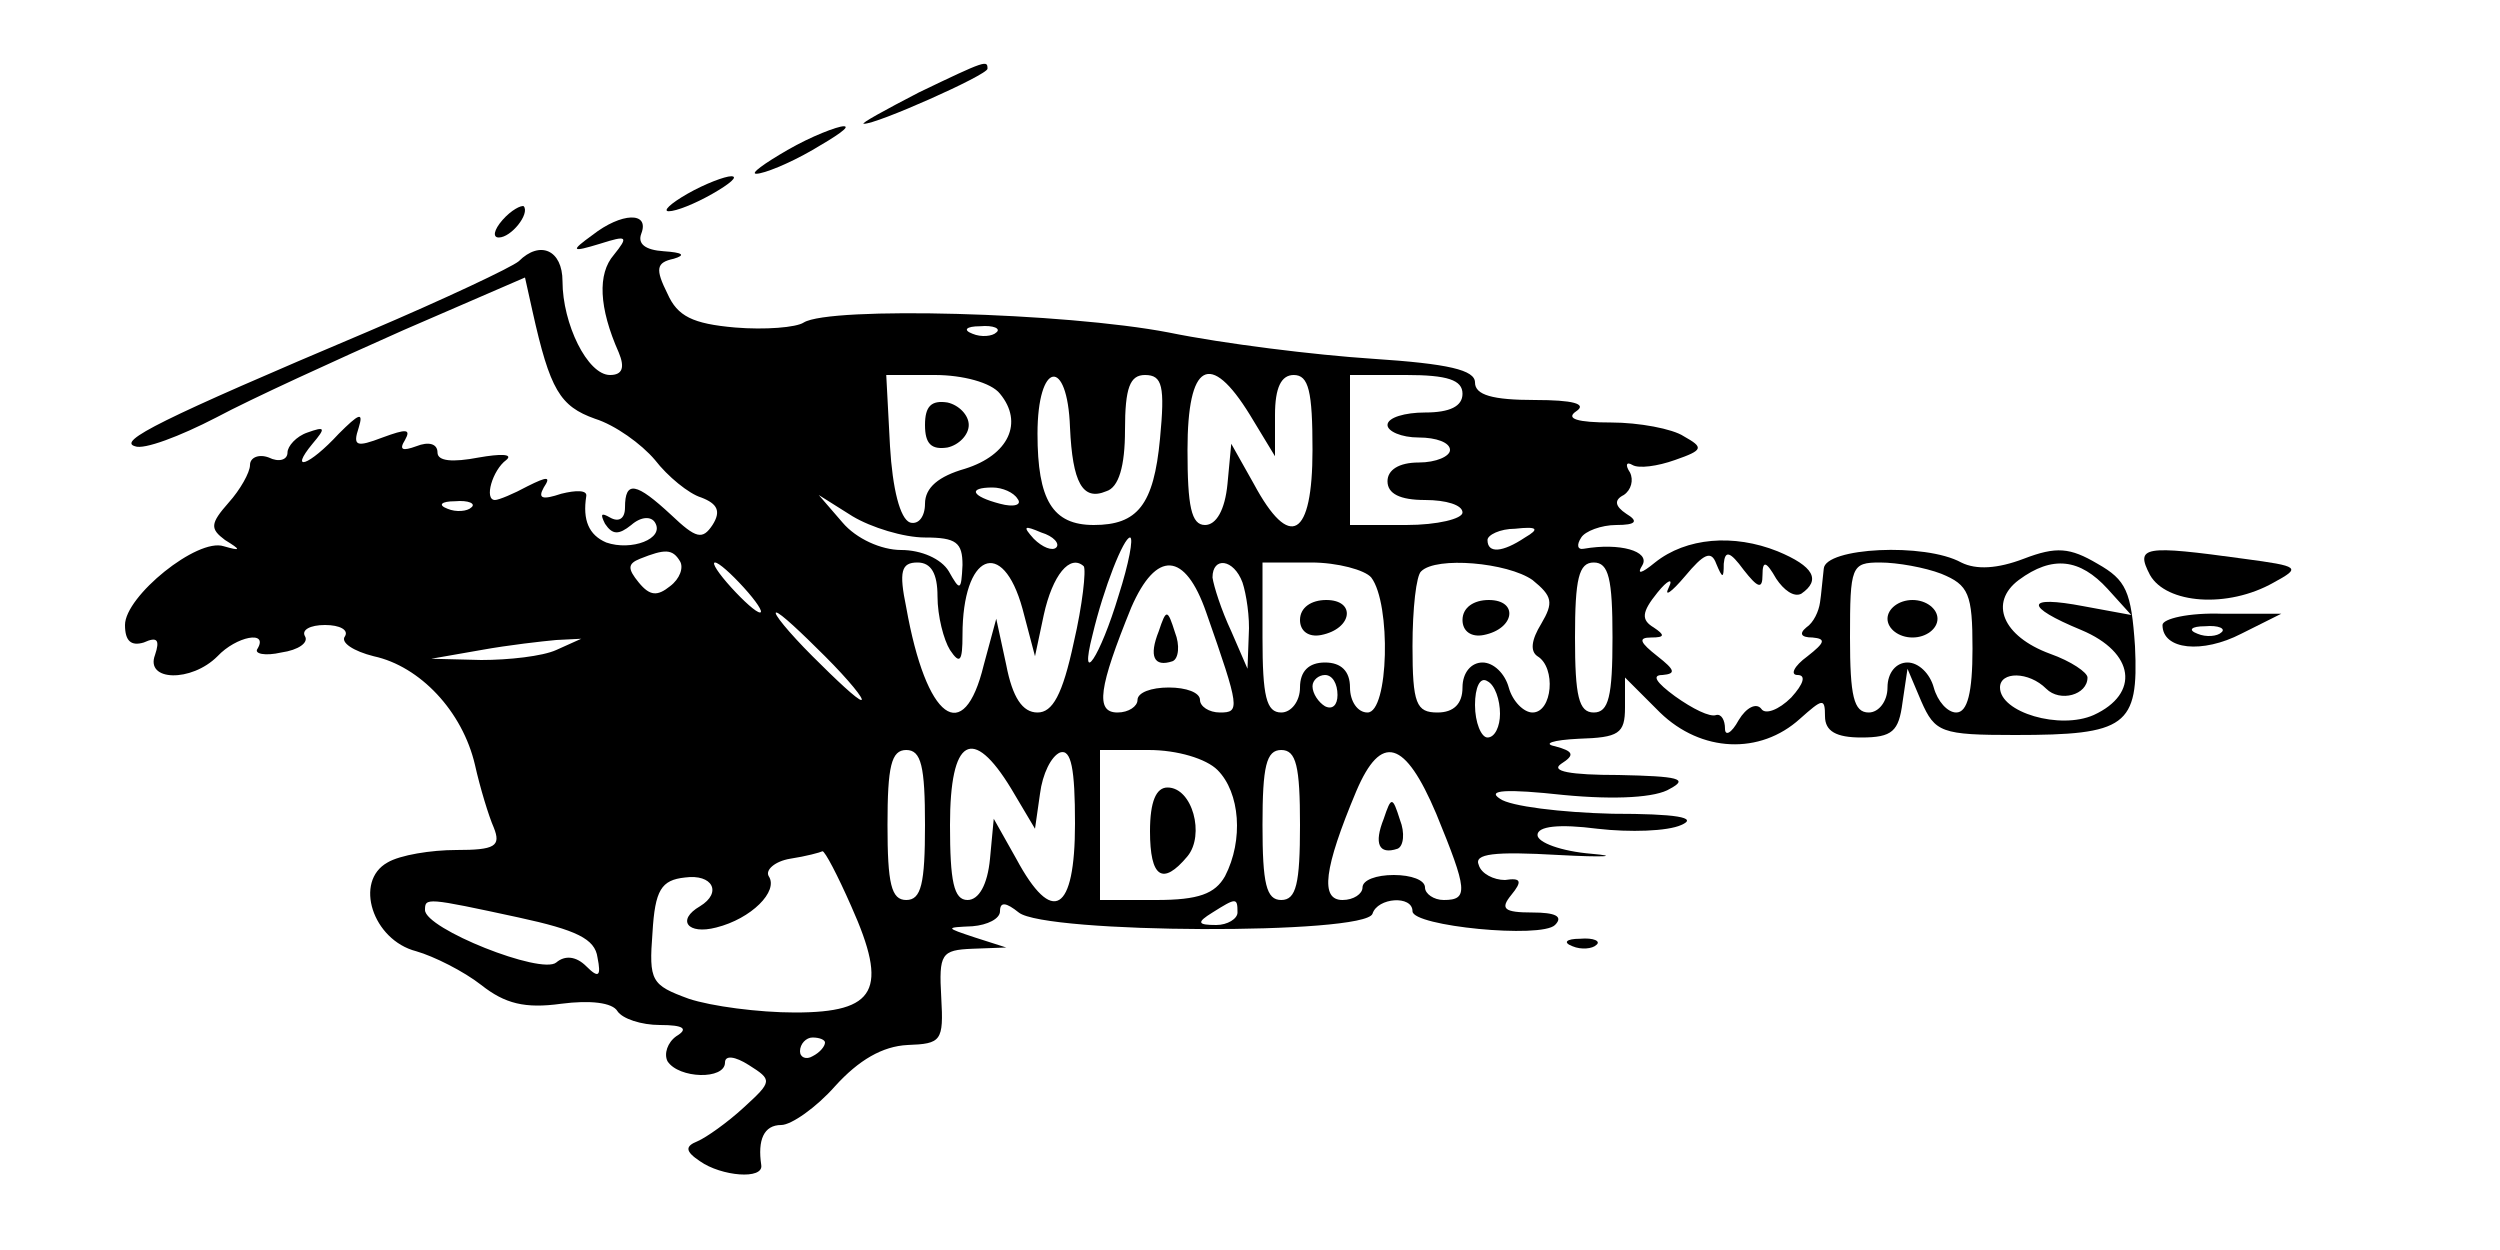 <?xml version="1.0" standalone="no"?>
<!DOCTYPE svg PUBLIC "-//W3C//DTD SVG 20010904//EN"
 "http://www.w3.org/TR/2001/REC-SVG-20010904/DTD/svg10.dtd">
<svg version="1.0" xmlns="http://www.w3.org/2000/svg"
 width="200pt" height="100pt" viewBox="0 0 200 100"
 preserveAspectRatio="xMidYMid meet">

<g transform="translate(0,100) scale(0.1,-0.1)"
fill="#000000" stroke="none">
<path d="M735 926 c-27 -14 -47 -25 -44 -25 9 -1 99 39 99 44 0 7 -1 7 -55
-19z"/>
<path d="M630 880 c-19 -11 -30 -19 -25 -19 6 0 26 8 45 19 19 11 31 19 25 19
-5 0 -26 -8 -45 -19z"/>
<path d="M550 845 c-14 -8 -20 -14 -15 -14 6 0 21 6 35 14 14 8 21 14 15 14
-5 0 -21 -6 -35 -14z"/>
<path d="M402 824 c-7 -8 -8 -14 -3 -14 10 0 25 19 20 25 -2 1 -10 -3 -17 -11z"/>
<path d="M474 812 c-18 -13 -17 -14 6 -7 22 7 23 6 11 -9 -13 -15 -12 -42 4
-78 5 -12 3 -18 -7 -18 -18 0 -38 41 -38 75 0 25 -18 33 -35 16 -6 -5 -59 -30
-120 -56 -168 -71 -201 -88 -187 -92 7 -3 36 8 65 23 28 15 96 46 150 70 l97
42 6 -27 c14 -63 22 -76 50 -86 16 -5 37 -20 48 -33 10 -13 27 -27 37 -30 13
-5 16 -11 9 -22 -8 -12 -13 -11 -33 8 -28 26 -37 28 -37 6 0 -9 -5 -12 -12 -8
-7 4 -8 3 -4 -5 6 -9 11 -9 21 -1 8 7 16 7 19 2 8 -13 -19 -23 -39 -16 -14 6
-19 18 -16 37 1 5 -8 5 -20 2 -15 -5 -19 -4 -14 5 6 9 3 9 -13 1 -11 -6 -23
-11 -26 -11 -9 0 -2 24 9 32 6 5 -5 5 -22 2 -21 -4 -33 -3 -33 4 0 7 -7 9 -17
5 -11 -4 -14 -3 -9 5 5 9 1 9 -18 2 -21 -8 -24 -7 -19 8 4 13 0 11 -16 -5 -24
-26 -40 -31 -21 -8 11 13 10 14 -4 9 -9 -3 -16 -11 -16 -16 0 -6 -7 -8 -15 -4
-8 3 -15 0 -15 -6 0 -6 -8 -20 -17 -30 -15 -17 -15 -21 -3 -30 13 -8 13 -9 -1
-5 -21 7 -79 -40 -79 -63 0 -13 5 -17 15 -14 11 5 13 2 9 -10 -8 -21 29 -22
50 -1 15 16 41 21 32 6 -3 -4 6 -6 19 -3 14 2 22 8 19 13 -3 5 4 9 16 9 12 0
19 -4 16 -9 -4 -5 7 -12 23 -16 37 -8 71 -44 81 -87 4 -18 11 -41 15 -50 6
-15 1 -18 -30 -18 -20 0 -45 -4 -55 -10 -27 -15 -12 -62 23 -71 14 -4 38 -16
52 -27 19 -15 35 -19 64 -15 23 3 41 1 45 -6 4 -6 19 -11 34 -11 19 0 23 -3
13 -9 -7 -5 -10 -14 -7 -20 9 -14 46 -15 46 -1 0 6 8 5 19 -2 19 -12 19 -13
-4 -34 -13 -12 -30 -24 -37 -27 -10 -4 -10 -8 2 -16 17 -12 51 -15 49 -3 -3
20 2 32 16 32 8 0 28 14 43 31 19 21 38 32 58 33 27 1 29 3 27 38 -2 35 0 38
25 39 l27 1 -25 8 c-24 8 -24 8 -2 9 12 1 22 6 22 12 0 8 5 7 15 -1 21 -17
277 -18 283 -1 4 13 32 15 32 2 0 -12 103 -22 114 -11 7 7 0 10 -18 10 -23 0
-26 3 -17 14 9 11 8 14 -5 12 -9 0 -19 5 -21 12 -4 9 12 11 64 8 37 -2 49 -1
26 1 -24 2 -43 9 -43 15 0 7 17 9 48 5 26 -3 56 -2 67 3 14 6 -4 9 -55 9 -41
1 -82 6 -90 12 -11 7 5 8 51 3 42 -4 74 -2 85 5 15 8 7 10 -41 11 -39 0 -55 3
-46 9 11 7 10 10 -5 14 -10 2 -2 5 19 6 32 1 37 4 37 25 l0 24 28 -28 c33 -32
80 -34 112 -5 18 16 20 17 20 2 0 -12 9 -17 29 -17 25 0 30 5 33 28 l4 27 11
-26 c11 -25 16 -27 75 -27 89 0 99 7 96 71 -3 44 -7 53 -30 66 -22 13 -33 14
-59 4 -21 -8 -38 -9 -50 -3 -29 16 -109 12 -110 -5 -1 -8 -2 -21 -3 -27 -1 -7
-5 -16 -11 -20 -6 -5 -4 -8 5 -8 11 -1 10 -4 -4 -15 -11 -8 -14 -15 -8 -15 7
0 5 -7 -5 -18 -10 -10 -21 -14 -24 -9 -4 5 -12 1 -18 -9 -6 -11 -11 -13 -11
-7 0 7 -3 12 -7 11 -5 -2 -19 5 -33 15 -15 11 -19 17 -10 17 11 1 10 4 -4 15
-14 11 -16 15 -5 15 11 0 11 2 2 8 -10 6 -10 12 3 28 8 10 13 12 9 4 -4 -8 2
-4 13 9 15 18 21 21 25 10 5 -12 6 -12 6 0 1 11 5 10 16 -5 11 -14 15 -16 15
-4 0 12 3 11 11 -3 6 -9 14 -15 20 -12 16 11 10 22 -19 34 -35 14 -73 11 -98
-9 -11 -9 -15 -10 -10 -2 6 11 -18 18 -47 13 -5 -1 -6 3 -2 9 3 5 16 10 28 10
16 0 18 3 8 9 -9 6 -10 11 -2 15 6 4 8 12 5 18 -4 6 -3 9 2 6 5 -3 20 -1 34 4
23 8 23 10 7 19 -9 6 -36 11 -58 11 -27 0 -37 3 -28 9 9 6 -3 9 -33 9 -34 0
-48 4 -48 14 0 10 -21 15 -82 19 -46 3 -119 12 -163 21 -83 16 -271 21 -292 8
-6 -4 -31 -6 -55 -4 -34 3 -46 9 -54 27 -10 20 -9 25 5 28 10 3 7 5 -8 6 -15
1 -21 6 -18 14 7 18 -16 17 -39 -1z m323 -78 c-3 -3 -12 -4 -19 -1 -8 3 -5 6
6 6 11 1 17 -2 13 -5z m3 -49 c19 -23 7 -49 -28 -60 -21 -6 -32 -15 -32 -28 0
-10 -5 -17 -12 -15 -8 3 -14 27 -16 61 l-3 57 39 0 c22 0 45 -6 52 -15z m56
-27 c2 -44 10 -59 29 -51 10 3 15 20 15 49 0 34 4 44 16 44 14 0 16 -9 12 -51
-5 -53 -18 -69 -53 -69 -33 0 -45 20 -45 73 0 58 24 62 26 5z m144 10 l20 -33
0 33 c0 22 5 32 15 32 12 0 15 -13 15 -60 0 -70 -18 -81 -47 -27 l-18 32 -3
-32 c-2 -21 -9 -33 -18 -33 -11 0 -14 15 -14 60 0 70 18 80 50 28z m170 17 c0
-10 -10 -15 -30 -15 -16 0 -30 -4 -30 -10 0 -5 11 -10 25 -10 14 0 25 -4 25
-10 0 -5 -11 -10 -25 -10 -16 0 -25 -6 -25 -15 0 -10 10 -15 30 -15 17 0 30
-4 30 -10 0 -5 -20 -10 -45 -10 l-45 0 0 60 0 60 45 0 c33 0 45 -4 45 -15z
m-356 -84 c4 -5 -3 -7 -14 -4 -23 6 -26 13 -6 13 8 0 17 -4 20 -9z m-437 -7
c-3 -3 -12 -4 -19 -1 -8 3 -5 6 6 6 11 1 17 -2 13 -5z m363 -24 c25 0 30 -4
30 -22 -1 -21 -2 -21 -11 -5 -6 10 -22 17 -38 17 -16 0 -36 9 -47 22 l-19 22
27 -17 c15 -9 41 -17 58 -17z m105 -8 c-3 -3 -11 0 -18 7 -9 10 -8 11 6 5 10
-3 15 -9 12 -12z m375 8 c-18 -12 -30 -13 -30 -2 0 4 10 9 22 9 18 2 20 0 8
-7z m-325 -46 c-15 -50 -32 -75 -21 -32 9 38 25 78 30 78 3 0 -1 -21 -9 -46z
m-351 27 c3 -5 0 -14 -8 -20 -10 -8 -16 -8 -25 3 -9 11 -9 15 1 19 20 8 26 8
32 -2z m51 -21 c10 -11 16 -20 13 -20 -3 0 -13 9 -23 20 -10 11 -16 20 -13 20
3 0 13 -9 23 -20z m155 -7 c0 -16 5 -35 10 -43 8 -12 10 -9 10 12 0 65 32 79
48 21 l10 -38 7 33 c7 32 21 49 32 39 2 -3 -1 -31 -8 -61 -9 -42 -17 -56 -29
-56 -12 0 -20 12 -25 38 l-8 37 -10 -37 c-16 -66 -46 -44 -62 46 -6 29 -4 36
9 36 11 0 16 -9 16 -27z m215 -13 c27 -77 27 -80 11 -80 -9 0 -16 5 -16 10 0
6 -11 10 -25 10 -14 0 -25 -4 -25 -10 0 -5 -7 -10 -16 -10 -18 0 -15 20 11 84
20 46 43 45 60 -4z m29 24 c3 -9 6 -28 5 -42 l-1 -27 -13 30 c-8 17 -14 36
-15 43 0 17 17 15 24 -4z m103 4 c16 -21 14 -108 -3 -108 -8 0 -14 9 -14 20 0
13 -7 20 -20 20 -13 0 -20 -7 -20 -20 0 -11 -7 -20 -15 -20 -12 0 -15 13 -15
60 l0 60 39 0 c21 0 43 -6 48 -12z m129 -2 c16 -13 17 -18 7 -35 -8 -13 -9
-22 -3 -26 15 -9 12 -45 -4 -45 -7 0 -16 9 -19 20 -3 11 -12 20 -21 20 -9 0
-16 -8 -16 -20 0 -13 -7 -20 -20 -20 -17 0 -20 7 -20 53 0 30 3 57 7 60 12 12
69 7 89 -7z m64 -46 c0 -47 -3 -60 -15 -60 -12 0 -15 13 -15 60 0 47 3 60 15
60 12 0 15 -13 15 -60z m263 51 c22 -9 25 -16 25 -60 0 -35 -4 -51 -13 -51 -7
0 -15 9 -18 20 -3 11 -12 20 -21 20 -9 0 -16 -8 -16 -20 0 -11 -7 -20 -15 -20
-12 0 -15 13 -15 60 0 57 1 60 24 60 14 0 36 -4 49 -9z m133 -12 l19 -21 -38
7 c-47 9 -48 0 -2 -19 43 -18 47 -51 10 -68 -27 -12 -75 2 -75 22 0 13 23 13
37 -1 11 -11 33 -5 33 9 0 4 -13 13 -30 19 -38 14 -49 41 -25 59 27 20 49 17
71 -7z m-1026 -54 c19 -19 32 -35 29 -35 -3 0 -20 16 -39 35 -19 19 -32 35
-29 35 3 0 20 -16 39 -35z m-215 5 c-11 -5 -38 -8 -60 -8 l-40 1 40 7 c22 4
49 7 60 8 l20 1 -20 -9z m625 -36 c0 -8 -4 -12 -10 -9 -5 3 -10 10 -10 16 0 5
5 9 10 9 6 0 10 -7 10 -16z m130 -15 c0 -10 -4 -19 -10 -19 -5 0 -10 12 -10
26 0 14 4 23 10 19 6 -3 10 -15 10 -26z m-460 -89 c0 -47 -3 -60 -15 -60 -12
0 -15 13 -15 60 0 47 3 60 15 60 12 0 15 -13 15 -60z m69 29 l19 -32 4 28 c2
16 9 30 16 33 9 3 12 -13 12 -57 0 -71 -18 -82 -47 -28 l-18 32 -3 -32 c-2
-21 -9 -33 -18 -33 -11 0 -14 15 -14 60 0 70 18 80 49 29z m165 15 c18 -18 21
-56 6 -85 -8 -14 -21 -19 -55 -19 l-45 0 0 60 0 60 39 0 c23 0 46 -7 55 -16z
m66 -44 c0 -47 -3 -60 -15 -60 -12 0 -15 13 -15 60 0 47 3 60 15 60 12 0 15
-13 15 -60z m109 9 c25 -61 26 -69 6 -69 -8 0 -15 5 -15 10 0 6 -11 10 -25 10
-14 0 -25 -4 -25 -10 0 -5 -7 -10 -16 -10 -18 0 -15 25 11 87 20 47 39 41 64
-18z m-468 -74 c30 -67 20 -85 -45 -85 -29 0 -67 5 -85 11 -30 11 -32 14 -29
53 2 34 7 42 26 44 22 3 30 -12 12 -23 -19 -11 -10 -23 13 -17 28 7 50 29 42
41 -3 5 5 12 17 14 13 2 24 5 26 6 2 0 12 -19 23 -44z m-266 -9 c46 -10 61
-17 63 -32 3 -15 1 -17 -9 -7 -8 8 -17 9 -24 3 -12 -10 -105 27 -105 42 0 10
1 10 75 -6z m575 4 c0 -5 -8 -10 -17 -10 -15 0 -16 2 -3 10 19 12 20 12 20 0z
m-330 -104 c0 -3 -4 -8 -10 -11 -5 -3 -10 -1 -10 4 0 6 5 11 10 11 6 0 10 -2
10 -4z"/>
<path d="M740 660 c0 -15 5 -20 18 -18 9 2 17 10 17 18 0 8 -8 16 -17 18 -13
2 -18 -3 -18 -18z"/>
<path d="M927 495 c-8 -20 -4 -29 11 -24 5 2 6 13 2 23 -6 19 -7 19 -13 1z"/>
<path d="M1040 504 c0 -9 7 -14 17 -12 25 5 28 28 4 28 -12 0 -21 -6 -21 -16z"/>
<path d="M1170 504 c0 -9 7 -14 17 -12 25 5 28 28 4 28 -12 0 -21 -6 -21 -16z"/>
<path d="M1510 505 c0 -8 9 -15 20 -15 11 0 20 7 20 15 0 8 -9 15 -20 15 -11
0 -20 -7 -20 -15z"/>
<path d="M920 335 c0 -37 10 -44 30 -20 14 17 4 55 -16 55 -9 0 -14 -11 -14
-35z"/>
<path d="M1107 345 c-8 -20 -4 -29 11 -24 5 2 6 13 2 23 -6 19 -7 19 -13 1z"/>
<path d="M1720 540 c13 -23 62 -27 99 -6 22 12 21 13 -24 19 -80 11 -87 10
-75 -13z"/>
<path d="M1730 500 c0 -20 32 -23 63 -7 l32 16 -47 0 c-27 1 -48 -4 -48 -9z
m47 -6 c-3 -3 -12 -4 -19 -1 -8 3 -5 6 6 6 11 1 17 -2 13 -5z"/>
<path d="M1258 243 c7 -3 16 -2 19 1 4 3 -2 6 -13 5 -11 0 -14 -3 -6 -6z"/>
</g>
</svg>
